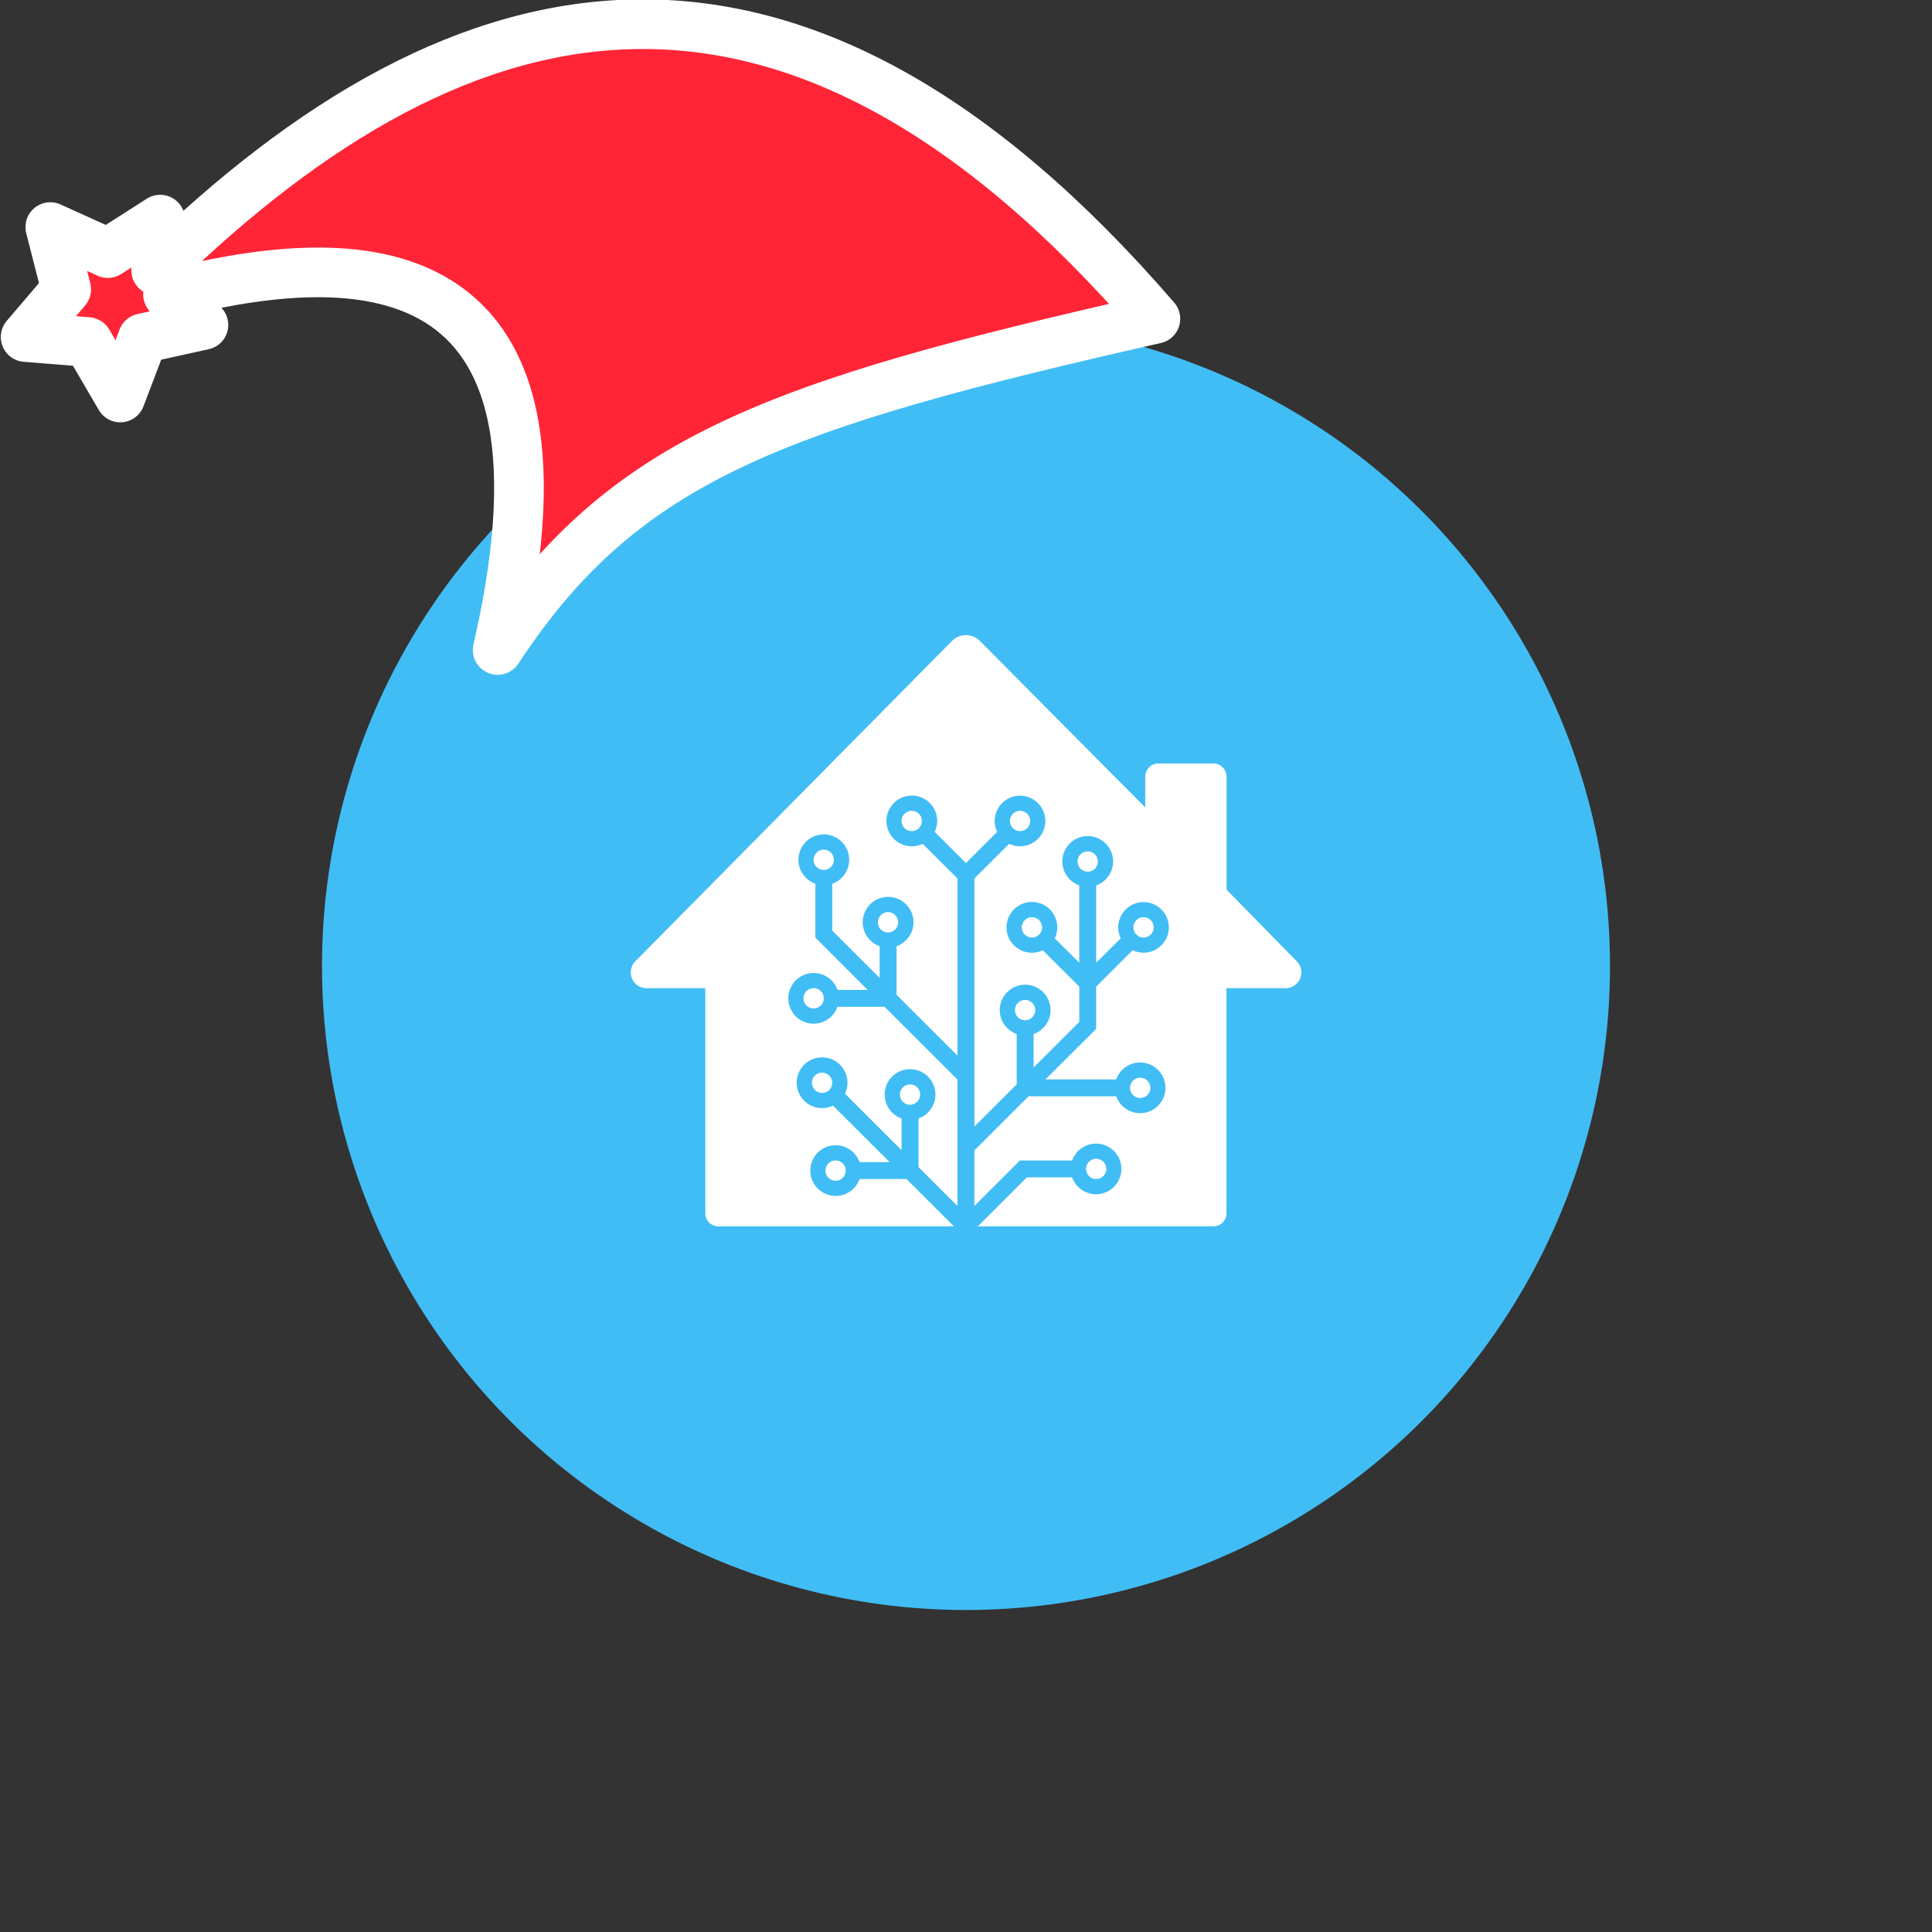 <svg xmlns="http://www.w3.org/2000/svg" viewBox="0 0 1536 1536">
   <rect x="0" y="0" width="1536" height="1536" fill="#333333" stroke="none"/>
   <g id="original" transform="translate(256,256)"><circle cx="512" cy="512" r="512" style="fill:#41bdf5"/>
   <path d="m502.42 719-.43-.43.43.43H315.18a10.44 10.44 0 0 1-10.45-10.44V529.64H258a12.53 12.53 0 0 1-8.91-21.34L500.8 253.62a15.66 15.66 0 0 1 22.2-.12l.1.1 131.41 132.35v-24.48A10.45 10.45 0 0 1 665 351h43.69a10.44 10.44 0 0 1 10.44 10.44v89.87l55.88 57a12.54 12.54 0 0 1-9.01 21.33h-46.92v178.92A10.44 10.44 0 0 1 708.64 719H521.4l.24-.24-.24.24 39-38.94h36a20.14 20.14 0 1 0 0-13.43h-41.53l-36.23 36.16v-44.14l43.14-43.07h69.66a20.14 20.14 0 1 0 0-13.43h-56.2L615.5 562v-33.61l29-28.92A20.11 20.11 0 1 0 635 490l-19.5 19.4v-61.49a20.18 20.18 0 1 0-13.46 0v61.49L582.59 490a20.18 20.18 0 1 0-9.51 9.49l29 28.92v28l-36.32 36.26v-26.58a20.18 20.18 0 1 0-13.45 0v40l-33.63 33.57V442.44l27.62-27.57a20.11 20.11 0 1 0-9.51-9.5l-24.83 24.79-24.84-24.79a20.16 20.16 0 1 0-9.51 9.5l27.62 27.57v140.82l-48.43-48.35v-38.65a20.18 20.18 0 1 0-13.45 0v25.22l-37.67-37.6v-37.31a20.18 20.18 0 1 0-13.45 0v42.87L433.79 531h-23.93a20.14 20.14 0 1 0 0 13.43h37.38l57.94 57.84v100.5l-30.94-30.89v-38.65a20.18 20.18 0 1 0-13.45 0v25.22l-45-44.94a20.18 20.18 0 1 0-9.51 9.5l45 44.93h-23.93a20.14 20.14 0 1 0 0 13.43h37.38L502.4 719M398.9 419.52a8.06 8.06 0 1 0 8.07 8.06 8.07 8.07 0 0 0-8.07-8.06Zm51.1 49.69a8.06 8.06 0 1 0 8.07 8.06 8.07 8.07 0 0 0-8.07-8.06Zm18.83-80.57a8.06 8.06 0 1 0 8.07 8.06 8.06 8.06 0 0 0-8.04-8.07Zm184.34 100.71a8.06 8.06 0 1 0-8.07-8.06 8.06 8.06 0 0 0 8.07 8.06ZM555 404.75a8.06 8.06 0 1 0-8.08-8.06 8.06 8.06 0 0 0 8.08 8.06Zm9.41 68.49a8.06 8.06 0 1 0 8.07 8.06 8.06 8.06 0 0 0-8.1-8.07Zm-173.55 56.4a8.06 8.06 0 1 0 8.07 8.06 8.06 8.06 0 0 0-8.1-8.06Zm259.65 87.29a8.06 8.06 0 1 0-8.07-8.06 8.07 8.07 0 0 0 8.04 8.06Zm-41.74-196.07a8.06 8.06 0 1 0 8.07 8.06 8.07 8.07 0 0 0-8.07-8.06ZM559 539a8.06 8.06 0 1 0 8.07 8.06A8.06 8.06 0 0 0 559 539Zm-161.44 57.78a8.06 8.06 0 1 0 8.07 8.06 8.07 8.07 0 0 0-8.07-8.06Zm10.76 69.83a8.06 8.06 0 1 0 8.07 8.06 8.06 8.06 0 0 0-8.07-8.06Zm207.18 14.77a8.06 8.06 0 1 0-8.07-8.06 8.06 8.06 0 0 0 8.07 8.06Zm-148-75.2a8.06 8.06 0 1 0 8.07 8.06 8.06 8.06 0 0 0-8.06-8.06Z" style="fill:#fff"/>
</g><g id="hat" transform="rotate(-19.665,2554.589,-1846.277)"><path id="🎅" style="fill:rgb(255, 37, 55);stroke:#ffffff;stroke-width:39.477;stroke-linecap:square;stroke-linejoin:round;stroke-miterlimit:5;stroke-dasharray:none;stroke-opacity:1" d="M 1.389 -777.641 C -126.418 -822.856 -272.881 -794.175 -427.741 -723.171 L -411.151 -760.082 L -459.325 -749.028 L -495.42 -783.898 L -500.164 -732.99 L -543.311 -708.18 L -498.069 -687.773 L -488.639 -637.572 L -455.935 -675.866 L -406.96 -669.648 L -425.318 -701.976 C -290.885 -689.168 -86.609 -639.134 -273.64 -347.587 C -128.154 -457.468 0.386 -456.792 307.394 -419.568 C 228.265 -624.227 123.306 -734.509 1.389 -777.641 z "/></g></svg>
